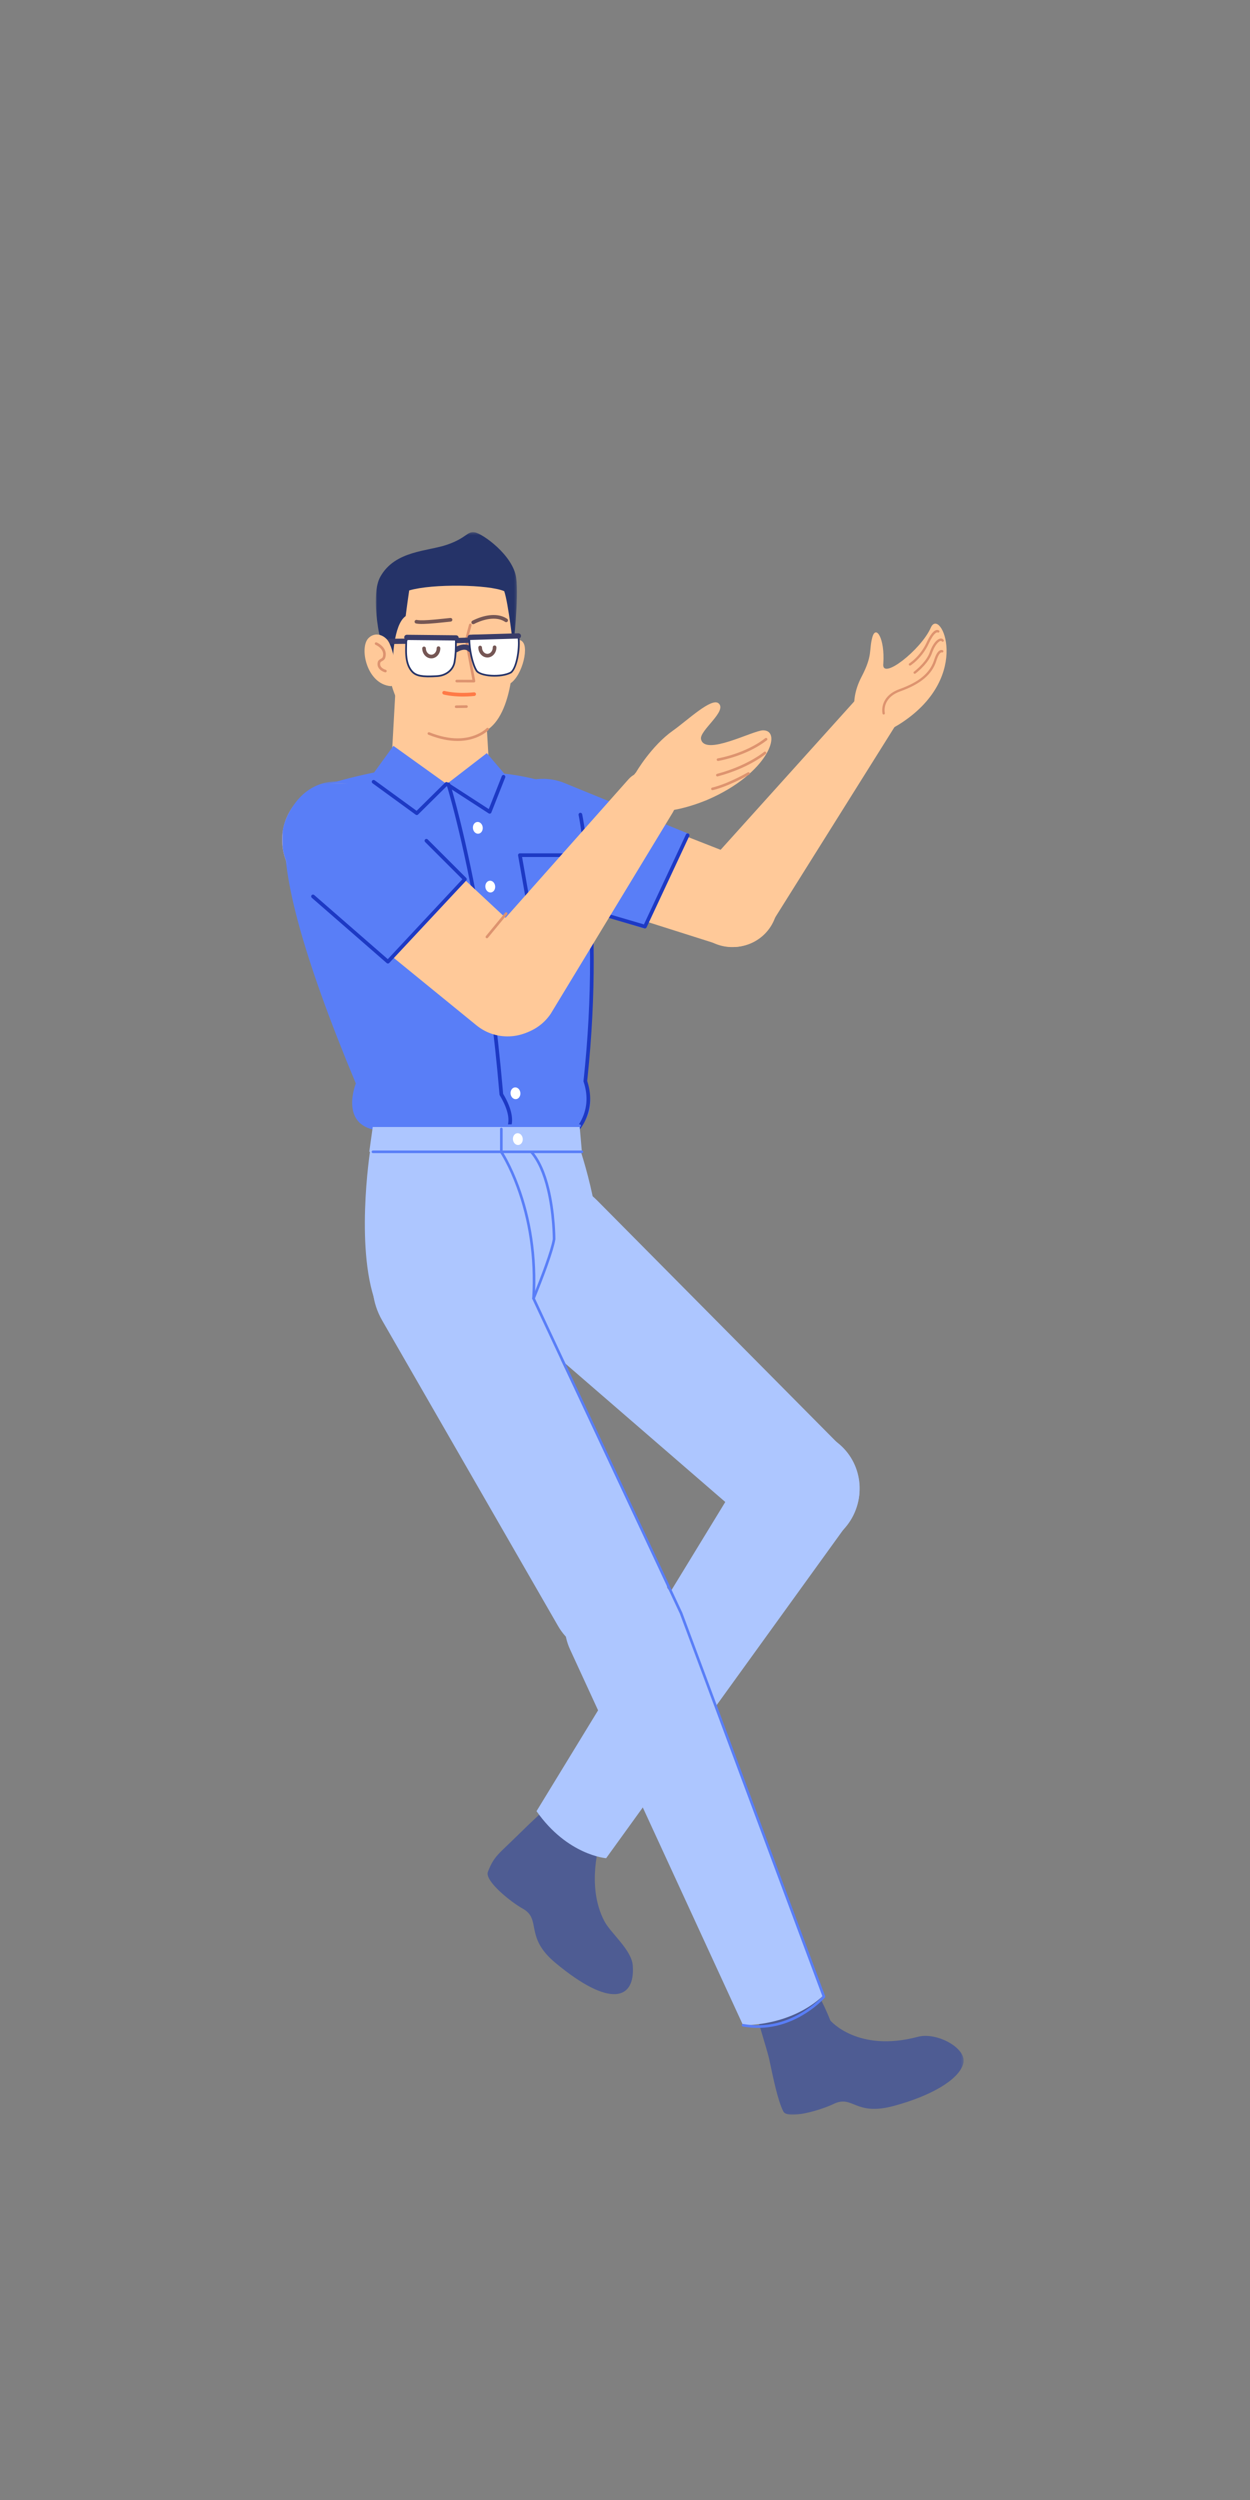 <svg xmlns="http://www.w3.org/2000/svg" xmlns:xlink="http://www.w3.org/1999/xlink" width="512" height="1024" version="1.1" viewBox="0 0 512 1024"><rect x="0" y="0" width="512" height="1024" fill="#808080" stroke="none"/><title>2.人物组件/8.程序员/后仰/讲解</title><desc>Created with Sketch.</desc><defs><polygon id="path-1" points=".92 1.302 58.728 1.302 58.728 54.381 .92 54.381"/><polygon id="path-3" points=".193 1.19 85.712 1.19 85.712 66 .193 66"/><polygon id="path-5" points="0 1.373 75.489 1.373 75.489 75.215 0 75.215"/></defs><g id="2.人物组件/8.程序员/后仰/讲解" fill="none" fill-rule="evenodd" stroke="none" stroke-width="1"><path id="Fill-1" fill="#FFC999" d="M351.688,296.522 C351.688,296.522 346.882,288.733 352.908,277.183 C357.568,268.253 355.851,266.329 357.309,261.029 C358.767,255.731 362.479,261.511 361.81,271.741 C360.784,279.128 377.304,266.138 381.256,257.09 C385.092,248.309 398.604,276.67 369.379,295.999 C354.97,305.527 351.688,296.522 351.688,296.522"/><path id="Stroke-3" fill="#DD936F" fill-rule="nonzero" d="M382.874,269.578 C383.831,266.898 384.964,265.995 385.993,266.28 C386.059,266.298 386.113,266.32 386.153,266.341 C386.391,266.463 386.484,266.756 386.362,266.993 C386.253,267.205 386.01,267.302 385.79,267.235 L385.734,267.214 C385.627,267.184 385.462,267.216 385.215,267.412 C384.752,267.782 384.261,268.577 383.787,269.904 L383.709,270.126 L383.557,270.594 C381.788,276.302 377.012,280.203 368.757,283.175 C366.217,284.089 364.504,285.407 363.475,287.02 C362.446,288.633 362.198,290.332 362.385,291.793 L362.412,291.973 C362.42,292.021 362.427,292.056 362.432,292.079 C362.492,292.339 362.329,292.599 362.068,292.659 C361.807,292.719 361.547,292.557 361.487,292.296 L361.458,292.144 C361.447,292.081 361.436,292.005 361.424,291.917 C361.21,290.249 361.491,288.328 362.658,286.498 C363.806,284.699 365.693,283.248 368.428,282.263 C376.269,279.441 380.789,275.819 382.531,270.621 L382.632,270.307 C382.711,270.052 382.792,269.809 382.874,269.578 Z"/><path id="Stroke-5" fill="#DD936F" fill-rule="nonzero" d="M383.597,262.43 C384.687,261.409 385.837,261.201 386.511,262.095 C386.672,262.309 386.63,262.613 386.416,262.774 C386.226,262.917 385.965,262.899 385.796,262.744 L385.737,262.679 C385.5,262.363 384.987,262.456 384.259,263.137 C383.398,263.943 382.539,265.352 381.867,267.156 L381.735,267.522 C381.149,269.206 380.033,270.9 378.542,272.561 C377.758,273.435 376.919,274.245 376.079,274.971 C375.933,275.098 375.791,275.218 375.655,275.331 L375.108,275.771 C375.04,275.824 374.987,275.865 374.951,275.891 C374.736,276.05 374.433,276.005 374.274,275.79 C374.114,275.575 374.159,275.272 374.374,275.112 L374.664,274.888 C374.899,274.701 375.162,274.484 375.445,274.238 C376.256,273.537 377.066,272.755 377.821,271.914 C379.233,270.34 380.283,268.747 380.82,267.203 C381.557,265.086 382.553,263.408 383.597,262.43 Z"/><path id="Stroke-7" fill="#DD936F" fill-rule="nonzero" d="M379.322,263.659 L379.845,262.556 C381.655,258.83 383.192,257.655 384.395,258.131 C384.489,258.168 384.561,258.211 384.613,258.251 C384.824,258.415 384.862,258.719 384.698,258.931 C384.534,259.142 384.23,259.18 384.018,259.016 L384.038,259.032 C383.874,258.967 383.596,259.02 383.148,259.383 C382.37,260.013 381.46,261.35 380.445,263.555 C379.704,265.164 378.793,266.641 377.75,267.986 C376.711,269.326 375.598,270.467 374.484,271.412 C374.093,271.744 373.728,272.027 373.401,272.264 L373.031,272.52 C373.01,272.534 372.991,272.546 372.975,272.556 C372.748,272.698 372.449,272.63 372.307,272.403 C372.165,272.176 372.233,271.877 372.46,271.735 L372.731,271.552 C372.763,271.529 372.797,271.504 372.834,271.478 C373.141,271.256 373.486,270.988 373.857,270.673 C374.922,269.77 375.989,268.677 376.984,267.392 C377.872,266.247 378.66,265.002 379.322,263.659 Z"/><path id="Fill-9" fill="#FFC999" d="M317.509,375.758 L317.509,375.758 C314.23,385.013 304.203,390.002 294.843,387.032 L216.021,362.024 C204.726,358.442 198.645,346.216 202.603,335.047 C206.559,323.878 218.98,318.208 230.011,322.534 L306.996,352.729 C316.138,356.314 320.79,366.503 317.509,375.758"/><path id="Fill-11" fill="#597EF7" d="M263.632,380.258 L215.241,365.097 C202.528,361.064 195.684,347.303 200.139,334.73 L200.139,334.73 C204.592,322.158 218.574,315.774 230.991,320.645 L281.793,341.402 L263.632,380.258 Z"/><path id="Stroke-13" fill="#1D39C4" fill-rule="nonzero" d="M280.973,341.789 C281.148,341.413 281.595,341.251 281.97,341.427 C282.314,341.588 282.479,341.976 282.369,342.329 L282.332,342.424 L264.841,379.858 C264.699,380.16 264.379,380.328 264.057,380.283 L263.95,380.26 L241.424,373.643 C241.027,373.527 240.799,373.11 240.916,372.712 C241.023,372.348 241.382,372.127 241.747,372.182 L241.847,372.204 L263.754,378.638 L280.973,341.789 Z"/><path id="Fill-15" fill="#FFC999" d="M350.317,286.833 L366.571,297.5 L314.923,379.92 C309.165,388.491 297.412,390.515 289.12,384.36 C280.83,378.207 279.36,366.372 285.895,358.377 L350.317,286.833 Z"/><path id="Fill-17" fill="#FFC999" d="M199.979,308.113 L197.687,269.178 L162.635,270.951 L160.572,308.182 C159.948,319.428 168.846,328.914 180.11,329.01 C191.531,329.106 200.651,319.516 199.979,308.113"/><path id="Fill-19" fill="#FFC999" d="M206.798,265.129 C206.798,265.129 212.221,259.648 214.433,263.407 C216.642,267.166 212.535,280.462 206.722,280.739 C198.962,281.108 206.798,265.129 206.798,265.129"/><path id="Fill-21" fill="#FFC999" d="M172.601,298.907 C172.601,298.907 183.884,308.372 199.085,299.3 C210.026,292.771 211.647,268.687 209.757,250.973 C208.691,240.952 204.137,235.513 194.412,232.439 C184.688,229.366 158.228,228.962 157.722,258.415 C157.158,291.218 172.601,298.907 172.601,298.907"/><path id="Stroke-23" fill="#DD936F" fill-rule="nonzero" d="M192.772,255.434 C193.027,255.502 193.19,255.742 193.169,255.995 L193.153,256.091 L191.537,262.184 L194.659,278.892 C194.715,279.193 194.51,279.473 194.219,279.52 L194.129,279.527 L187.072,279.506 C186.775,279.505 186.536,279.264 186.537,278.968 C186.537,278.701 186.733,278.48 186.988,278.439 L187.075,278.432 L193.484,278.451 L190.459,262.26 C190.449,262.208 190.447,262.155 190.453,262.102 L190.468,262.024 L192.115,255.816 C192.183,255.561 192.422,255.398 192.676,255.418 L192.772,255.434 Z"/><path id="Stroke-25" fill="#FF7A46" fill-rule="nonzero" d="M181.199,283.562 C181.307,283.162 181.719,282.925 182.119,283.033 L182.473,283.117 L182.613,283.147 C183.037,283.237 183.535,283.328 184.105,283.412 C186.964,283.836 190.351,283.954 194.14,283.576 C194.552,283.535 194.919,283.836 194.96,284.248 C195.001,284.66 194.701,285.028 194.288,285.069 C190.371,285.459 186.861,285.337 183.885,284.896 C183.404,284.825 182.97,284.749 182.583,284.672 L182.302,284.615 C182.025,284.556 181.832,284.51 181.727,284.481 C181.328,284.373 181.091,283.962 181.199,283.562 Z"/><g id="分组" transform="translate(153, 216.698)"><mask id="mask-2" fill="#fff"><use xlink:href="#path-1"/></mask><path id="Fill-27" fill="#253368" d="M7.922,54.381 L2.324,42.963 C2.324,42.963 -1.11,26.559 2.765,19.569 C8.777,8.724 22.224,9.186 30.246,6.372 C38.265,3.56 38.223,0.872 41.457,1.359 C44.691,1.847 57.12,10.749 58.413,19.911 C59.55,27.966 57.246,48.423 57.246,48.423 C57.246,48.423 55.214,30.257 53.525,25.445 C47.232,22.722 24.243,22.302 14.61,25.142 C14.61,25.142 13.701,31.305 13.166,35.648 C7.982,39.26 7.922,54.381 7.922,54.381" mask="url(#mask-2)"/></g><path id="Stroke-29" fill="#DD936F" fill-rule="nonzero" d="M199.313,298.28 C199.515,298.063 199.855,298.052 200.072,298.254 C200.288,298.457 200.3,298.797 200.097,299.013 C199.954,299.166 199.683,299.418 199.283,299.736 C198.625,300.259 197.835,300.78 196.912,301.265 C191.52,304.097 184.378,304.5 175.48,300.953 C175.205,300.843 175.071,300.531 175.18,300.255 C175.29,299.98 175.603,299.845 175.878,299.955 C184.483,303.385 191.297,303.001 196.413,300.314 C197.275,299.861 198.008,299.377 198.615,298.896 L198.859,298.696 C199.081,298.509 199.232,298.366 199.313,298.28 Z"/><path id="Stroke-31" fill="#393C68" fill-rule="nonzero" d="M192.201,261.146 C192.794,261.129 193.288,261.596 193.305,262.189 C193.321,262.742 192.915,263.21 192.379,263.284 L192.262,263.293 L187.069,263.442 C186.476,263.459 185.982,262.992 185.965,262.399 C185.949,261.846 186.355,261.378 186.891,261.304 L187.008,261.295 L192.201,261.146 Z"/><path id="Stroke-33" fill="#393C68" fill-rule="nonzero" d="M187.484,264.584 C188.527,264.141 189.594,263.905 190.641,264 C191.652,264.093 192.564,264.497 193.304,265.248 C193.721,265.671 193.716,266.351 193.293,266.767 C192.901,267.154 192.287,267.177 191.867,266.84 L191.774,266.756 C191.404,266.38 190.968,266.187 190.446,266.14 C189.807,266.081 189.069,266.244 188.323,266.561 C188.042,266.68 187.809,266.799 187.644,266.892 L187.481,266.991 C186.983,267.314 186.318,267.174 185.995,266.677 C185.671,266.179 185.812,265.514 186.309,265.191 C186.557,265.029 186.962,264.805 187.484,264.584 Z"/><path id="Stroke-35" fill="#DD936F" fill-rule="nonzero" d="M191.059,288.875 C191.356,288.87 191.6,289.107 191.605,289.403 C191.609,289.67 191.417,289.895 191.163,289.94 L191.076,289.949 L186.843,290.015 C186.546,290.019 186.302,289.783 186.298,289.486 C186.294,289.219 186.485,288.995 186.739,288.949 L186.826,288.941 L191.059,288.875 Z"/><path id="Stroke-37" fill="#393C68" fill-rule="nonzero" d="M167.782,261.554 C168.375,261.548 168.861,262.024 168.867,262.617 C168.873,263.171 168.458,263.631 167.921,263.694 L167.804,263.702 L159.287,263.787 C158.694,263.793 158.208,263.317 158.202,262.724 C158.197,262.171 158.611,261.711 159.148,261.647 L159.265,261.639 L167.782,261.554 Z"/><path id="Fill-39" fill="#FFF" d="M168.405,260.936 L184.665,260.682 C185.801,260.664 186.735,261.567 186.746,262.703 C186.762,264.821 186.696,268.218 186.191,271.134 C185.595,274.574 182.544,276.722 179.061,276.938 C174.708,277.206 170.801,277.272 168.789,275.043 C165.723,271.646 166.373,265.965 166.389,262.962 C166.395,261.86 167.303,260.952 168.405,260.936"/><path id="Stroke-41" fill="#253368" fill-rule="nonzero" d="M184.66,260.324 L168.4,260.578 C167.102,260.597 166.039,261.664 166.032,262.96 L166.003,264.23 L165.977,265.216 C165.939,266.985 165.973,268.136 166.138,269.43 C166.446,271.845 167.188,273.802 168.524,275.283 C170.349,277.305 173.12,277.662 179.083,277.295 C182.886,277.059 185.941,274.673 186.543,271.195 C186.973,268.719 187.128,265.769 187.104,262.7 C187.091,261.366 185.995,260.303 184.66,260.324 Z M168.411,261.293 L184.671,261.04 C185.61,261.025 186.38,261.771 186.388,262.706 C186.412,265.736 186.259,268.647 185.838,271.073 C185.297,274.203 182.529,276.364 179.039,276.58 L178.259,276.625 C173.064,276.899 170.596,276.511 169.055,274.803 C167.83,273.446 167.139,271.622 166.848,269.34 C166.677,267.998 166.651,266.803 166.702,264.842 L166.746,263.11 C166.747,263.063 166.747,263.015 166.747,262.964 C166.752,262.058 167.501,261.307 168.411,261.293 Z"/><path id="Fill-43" fill="#FFF" d="M193.763,260.359 L212.173,260.071 C212.897,262.752 212.404,273.165 209.278,275.443 C205.079,277.726 196.517,276.9 195.154,274.663 C193.084,271.267 192.235,264.744 192.227,261.93 C192.224,261.072 192.907,260.373 193.763,260.359"/><path id="Stroke-45" fill="#253368" fill-rule="nonzero" d="M212.167,259.713 L193.758,260.001 C192.706,260.018 191.866,260.877 191.87,261.931 C191.88,265.916 193.055,271.907 194.848,274.849 C196.4,277.395 205.281,278.023 209.449,275.757 C212.281,273.697 213.571,263.874 212.518,259.978 C212.476,259.82 212.331,259.711 212.167,259.713 Z M211.892,260.432 L211.929,260.601 C212.716,264.515 211.466,273.406 209.067,275.154 C205.236,277.234 196.775,276.635 195.459,274.477 C193.747,271.667 192.595,265.795 192.585,261.929 C192.583,261.266 193.109,260.727 193.769,260.717 L211.892,260.432 Z"/><path id="Stroke-47" fill="#393C68" fill-rule="nonzero" d="M166.653,260.001 L186.818,260.214 C187.411,260.22 187.886,260.706 187.88,261.299 C187.874,261.853 187.451,262.304 186.912,262.357 L186.795,262.362 L166.63,262.149 C166.037,262.143 165.562,261.657 165.568,261.064 C165.574,260.51 165.997,260.059 166.536,260.006 L166.653,260.001 Z"/><path id="Stroke-49" fill="#393C68" fill-rule="nonzero" d="M212.298,259.402 C212.891,259.384 213.386,259.85 213.404,260.443 C213.42,260.997 213.015,261.465 212.479,261.539 L212.362,261.549 L192.615,262.135 C192.022,262.153 191.527,261.686 191.509,261.093 C191.493,260.54 191.898,260.072 192.434,259.998 L192.551,259.988 L212.298,259.402 Z"/><path id="Fill-51" fill="#FFC999" d="M158.456,261.879 C156.428,259.689 153.22,259.018 150.88,261.432 C147.11,265.321 150.16,280.194 160.054,281.053 C163.831,280.623 161.62,265.297 158.456,261.879"/><path id="Stroke-53" fill="#DD936F" fill-rule="nonzero" d="M153.551,263.428 C153.662,263.153 153.975,263.02 154.25,263.132 L154.438,263.215 C154.55,263.267 154.687,263.337 154.843,263.423 C155.275,263.66 155.705,263.948 156.11,264.289 C157.597,265.545 158.342,267.172 157.884,269.142 C157.71,269.888 157.367,270.286 156.73,270.666 L156.454,270.821 C155.907,271.12 155.771,271.268 155.721,271.734 C155.624,272.625 156.029,273.292 156.809,273.804 C157.068,273.974 157.349,274.112 157.63,274.219 L157.881,274.307 C157.925,274.321 157.961,274.331 157.986,274.337 C158.274,274.407 158.451,274.698 158.38,274.986 C158.31,275.274 158.019,275.451 157.731,275.38 C157.34,275.284 156.783,275.071 156.219,274.702 C155.132,273.988 154.507,272.961 154.653,271.618 C154.743,270.786 155.067,270.384 155.78,269.968 L156.046,269.82 C156.55,269.542 156.732,269.354 156.837,268.899 C157.193,267.372 156.623,266.128 155.417,265.11 C155.071,264.818 154.698,264.569 154.325,264.364 L154.087,264.238 C153.982,264.186 153.9,264.149 153.847,264.127 C153.572,264.016 153.439,263.703 153.551,263.428 Z"/><path id="Stroke-55" fill="#755654" fill-rule="nonzero" d="M185.282,253.793 C185.322,254.205 185.021,254.572 184.609,254.612 L179.972,255.09 L178.404,255.242 C174.386,255.614 171.869,255.692 170.412,255.386 C170.007,255.301 169.747,254.904 169.832,254.498 C169.917,254.093 170.315,253.833 170.72,253.918 L171.008,253.969 C172.284,254.161 174.526,254.084 177.885,253.783 L179.478,253.632 L184.463,253.12 C184.875,253.079 185.242,253.381 185.282,253.793 Z"/><path id="Stroke-57" fill="#755654" fill-rule="nonzero" d="M196.139,253.088 C198.469,252.238 200.825,251.783 203.052,251.939 C204.792,252.06 206.373,252.557 207.742,253.483 C208.085,253.715 208.175,254.181 207.943,254.524 C207.711,254.867 207.245,254.957 206.902,254.725 C205.764,253.956 204.437,253.539 202.947,253.435 C200.961,253.296 198.802,253.713 196.653,254.497 C196.128,254.689 195.635,254.891 195.183,255.096 L194.851,255.249 C194.531,255.401 194.306,255.518 194.193,255.581 C193.832,255.783 193.375,255.653 193.173,255.292 C192.971,254.93 193.101,254.473 193.462,254.271 L193.811,254.088 C193.925,254.031 194.058,253.966 194.208,253.894 C194.788,253.619 195.437,253.344 196.139,253.088 Z"/><path id="Stroke-59" fill="#755654" fill-rule="nonzero" d="M179.594,264.735 C180.008,264.729 180.349,265.059 180.356,265.473 C180.392,267.738 178.784,269.639 176.712,269.671 C174.639,269.704 172.973,267.854 172.938,265.589 C172.932,265.175 173.263,264.834 173.677,264.828 C174.091,264.822 174.432,265.152 174.438,265.567 C174.461,267.045 175.493,268.19 176.688,268.172 C177.884,268.153 178.879,266.975 178.856,265.497 C178.849,265.083 179.179,264.742 179.594,264.735 Z"/><path id="Stroke-61" fill="#755654" fill-rule="nonzero" d="M202.573,264.376 C202.987,264.37 203.328,264.7 203.335,265.114 C203.371,267.378 201.763,269.279 199.691,269.313 C197.617,269.345 195.95,267.496 195.916,265.231 C195.909,264.817 196.24,264.476 196.654,264.469 C197.068,264.463 197.409,264.794 197.416,265.208 C197.438,266.686 198.471,267.832 199.667,267.813 C200.862,267.793 201.858,266.616 201.835,265.138 C201.828,264.724 202.158,264.383 202.573,264.376 Z"/><path id="Fill-63" fill="#597EF7" d="M230.817,463.025 C242.566,463.115 243.537,450.29 239.751,442.842 C239.751,442.842 249.553,368.573 231.775,323.082 C219.751,318.549 209.82,316.89 199.486,316.233 C195.433,315.975 188.323,320.661 183.529,320.961 C176.44,321.404 164.784,314.336 158.104,315.495 C149.812,316.935 141.646,319.016 135.19,320.861 C126.109,323.459 116.874,333.648 116.659,343.092 C116.274,359.982 123.208,389.748 145.749,443.795 C145.749,443.795 138.967,460.562 154.195,462.941 C172.216,465.756 230.817,463.025 230.817,463.025"/><polygon id="Fill-65" fill="#597EF7" points="199.4 308.483 206.807 317.171 201.688 332.534 182.918 321.198"/><polygon id="Fill-67" fill="#597EF7" points="182.915 321.126 161.144 305.504 151.692 318.531 170.717 333.096"/><path id="Stroke-69" fill="#1D39C4" fill-rule="nonzero" d="M205.537,317.896 C205.69,317.511 206.125,317.322 206.51,317.474 C206.864,317.614 207.052,317.991 206.964,318.35 L206.933,318.447 L201.261,332.808 C201.1,333.215 200.633,333.392 200.25,333.214 L200.156,333.162 L182.961,322.031 L171.244,333.63 C171.012,333.86 170.662,333.91 170.378,333.766 L170.275,333.703 L152.584,320.824 C152.249,320.58 152.175,320.111 152.419,319.776 C152.641,319.472 153.049,319.383 153.373,319.553 L153.467,319.611 L170.641,332.114 L182.334,320.541 C182.557,320.321 182.889,320.265 183.168,320.389 L183.27,320.445 L200.202,331.405 L205.537,317.896 Z"/><path id="Stroke-71" fill="#1D39C4" fill-rule="nonzero" d="M237.58,332.925 C237.986,332.842 238.382,333.105 238.464,333.511 L238.588,334.157 L238.792,335.285 C238.898,335.889 239.011,336.556 239.129,337.285 L239.201,337.73 C239.751,341.173 240.3,345.197 240.813,349.764 C243.771,376.103 244.244,407.126 240.667,441.319 L240.513,442.761 L240.608,443.054 C242.589,449.324 241.838,454.939 239.343,459.705 L239.162,460.044 C238.602,461.07 238.002,461.971 237.4,462.741 C237.034,463.208 236.744,463.533 236.569,463.707 C236.276,464 235.801,464 235.508,463.707 C235.215,463.415 235.215,462.94 235.508,462.647 L235.63,462.52 C235.771,462.365 235.973,462.13 236.218,461.816 C236.772,461.109 237.327,460.276 237.845,459.325 C240.356,454.721 241.11,449.259 239.04,443.081 C239.006,442.979 238.994,442.87 239.005,442.763 C242.754,408.051 242.315,376.578 239.323,349.932 L239.13,348.253 C238.676,344.396 238.198,340.96 237.719,337.967 L237.511,336.689 C237.421,336.15 237.334,335.652 237.253,335.194 L237.097,334.343 C237.051,334.097 237.016,333.918 236.994,333.808 C236.912,333.402 237.174,333.007 237.58,332.925 Z"/><path id="Stroke-73" fill="#1D39C4" fill-rule="nonzero" d="M183.445,320.555 C183.84,320.431 184.261,320.651 184.385,321.046 L184.668,321.98 C184.832,322.53 185.014,323.154 185.214,323.853 L185.787,325.89 C186.556,328.663 187.397,331.859 188.293,335.467 L188.825,337.629 C191.485,348.549 194.134,361.077 196.627,375.112 L196.876,376.52 C200.639,397.953 203.723,421.121 205.895,445.867 L206.08,448.018 L206.226,448.265 C209.991,454.695 210.475,459.468 208.908,462.727 L208.81,462.924 C208.456,463.609 208.089,464.061 207.817,464.302 C207.507,464.576 207.033,464.546 206.759,464.235 C206.485,463.925 206.514,463.451 206.825,463.177 C206.964,463.054 207.213,462.746 207.477,462.236 C208.937,459.406 208.513,454.986 204.706,448.641 C204.647,448.542 204.611,448.432 204.601,448.318 C202.425,422.743 199.272,398.839 195.398,376.78 C192.674,361.266 189.756,347.571 186.838,335.828 L186.271,333.575 C185.527,330.645 184.826,328.02 184.179,325.707 L183.772,324.267 C183.653,323.85 183.54,323.461 183.434,323.098 L182.954,321.495 C182.83,321.1 183.049,320.679 183.445,320.555 Z"/><path id="Fill-75" fill="#FFF" d="M193.714,339.29 C193.852,340.619 194.861,341.603 195.968,341.488 C197.075,341.372 197.863,340.202 197.723,338.873 C197.585,337.544 196.574,336.56 195.469,336.676 C194.362,336.791 193.574,337.961 193.714,339.29"/><path id="Fill-77" fill="#FFF" d="M198.805,363.359 C198.943,364.688 199.953,365.672 201.06,365.556 C202.167,365.441 202.954,364.271 202.815,362.942 C202.677,361.613 201.667,360.629 200.56,360.744 C199.453,360.86 198.666,362.03 198.805,363.359"/><path id="Fill-79" fill="#FFF" d="M203.028,392.078 C203.166,393.407 204.177,394.391 205.284,394.275 C206.391,394.16 207.177,392.99 207.039,391.661 C206.9,390.332 205.89,389.348 204.783,389.463 C203.676,389.579 202.89,390.749 203.028,392.078"/><path id="Fill-81" fill="#FFF" d="M207.908,419.763 C208.046,421.092 209.055,422.076 210.162,421.96 C211.269,421.845 212.055,420.675 211.917,419.346 C211.779,418.017 210.768,417.033 209.661,417.148 C208.554,417.264 207.768,418.434 207.908,419.763"/><path id="Fill-83" fill="#FFF" d="M209.131,448.016 C209.269,449.345 210.279,450.329 211.386,450.213 C212.493,450.098 213.28,448.928 213.141,447.599 C213.003,446.27 211.993,445.286 210.886,445.401 C209.779,445.517 208.992,446.687 209.131,448.016"/><path id="Stroke-85" fill="#1D39C4" fill-rule="nonzero" d="M239.981,349.521 L212.951,349.521 C212.485,349.521 212.131,349.942 212.212,350.401 L216.436,374.431 C216.47,374.623 216.577,374.794 216.734,374.908 L232.783,386.544 C233.115,386.785 233.58,386.714 233.825,386.385 L243.116,373.905 C243.229,373.753 243.28,373.564 243.26,373.375 L240.726,350.19 C240.685,349.809 240.363,349.521 239.981,349.521 Z M239.308,351.021 L241.736,373.244 L233.063,384.894 L217.86,373.872 L213.844,351.021 L239.308,351.021 Z"/><path id="Fill-87" fill="#FFC999" d="M223.113,417.594 L223.113,417.594 C215.957,425.798 203.584,426.848 195.147,419.969 L124.097,362.033 C113.916,353.732 112.636,338.648 121.272,328.749 C129.907,318.849 145.026,318.072 154.632,327.032 L221.672,389.565 C229.632,396.99 230.269,409.391 223.113,417.594"/><path id="Fill-89" fill="#ADC6FF" d="M244.066,527.193 L228.154,557.589 L186.922,560.811 C186.922,560.811 164.635,558.417 154.819,536.001 C145.005,513.586 151.621,471.28 151.621,471.28 L237.076,469.165 C237.076,469.165 249.922,505.531 244.066,527.193"/><g id="分组" transform="translate(309, 800.198)"><mask id="mask-4" fill="#fff"><use xlink:href="#path-3"/></mask><path id="Fill-91" fill="#4E5C93" d="M31.122,27.426 C31.122,27.426 42.309,40.647 66.973,34.075 C74.722,32.01 87.247,38.788 85.557,45.055 C83.724,51.852 71.85,58.416 57.124,62.383 C40.987,66.733 40.491,57.636 32.301,61.641 C27.553,63.963 13.608,68.212 11.82,64.599 C9.486,59.883 7.726,50.995 6.106,43.411 C5.041,38.425 0.091,24.351 0.195,20.182 C0.918,-8.997 19.056,-2.963 31.122,27.426" mask="url(#mask-4)"/></g><path id="Fill-93" fill="#4E5C93" d="M245.894,754.028 C245.894,754.028 239.822,772.308 247.583,786.971 C250.171,791.858 258.685,798.663 259.175,805.027 C260.252,819.068 249.973,822.721 227.453,803.949 C214.616,793.249 222.032,786.134 214.046,781.736 C209.416,779.188 198.38,770.437 199.849,766.682 C202.412,760.121 204.17,759.529 212.092,751.694 C261.773,702.551 266.377,722.775 245.894,754.028"/><path id="Fill-95" fill="#ADC6FF" d="M304.363,829.549 L233.499,675.621 C227.76,663.154 233.74,648.433 246.546,643.501 C258.911,638.74 272.781,645.009 277.378,657.436 L337.07,817.425 C337.07,817.425 326.438,829.111 304.363,829.549"/><path id="Fill-97" fill="#ADC6FF" d="M260.708,675.342 L260.708,675.342 C272.174,669.308 276.817,655.289 271.22,643.604 L208.826,513.332 C201.584,498.21 183.229,492.131 168.389,499.94 L168.389,499.94 C153.551,507.749 148.171,526.322 156.536,540.855 L228.595,666.038 C235.058,677.267 249.242,681.377 260.708,675.342"/><path id="Fill-99" fill="#ADC6FF" d="M219.76,741.854 L308.059,597.22 C315.211,585.508 330.766,582.266 341.998,590.15 C352.844,597.763 355.37,612.773 347.615,623.516 L248.273,761.125 C248.273,761.125 232.426,759.937 219.76,741.854"/><path id="Fill-101" fill="#ADC6FF" d="M345.517,626.478 L345.517,626.478 C354.364,617.013 354.221,602.317 345.193,593.208 L244.546,491.661 C232.861,479.872 213.631,480.256 202.181,492.507 L202.18,492.507 C190.732,504.757 191.645,523.969 204.196,534.832 L312.301,628.399 C321.998,636.792 336.671,635.943 345.517,626.478"/><path id="Stroke-103" fill="#597EF7" fill-rule="nonzero" d="M217.098,471.224 C217.319,471.026 217.659,471.045 217.857,471.266 C221.105,474.896 223.466,480.334 225.082,487.099 C226.139,491.526 226.816,496.263 227.191,501.006 C227.304,502.441 227.382,503.792 227.432,505.036 L227.469,506.142 C227.48,506.53 227.486,506.859 227.489,507.124 L227.492,507.532 C227.49,507.549 227.489,507.569 227.485,507.619 C227.136,509.842 226.025,513.513 224.336,518.263 L224.159,518.758 C223.885,519.523 223.599,520.308 223.302,521.111 C222.367,523.637 221.365,526.228 220.363,528.743 L219.543,530.782 L219.117,531.828 L279.481,660.586 L337.994,817.659 C338.063,817.843 338.025,818.051 337.896,818.199 L337.701,818.414 C337.616,818.506 337.511,818.617 337.386,818.745 C336.974,819.171 336.488,819.645 335.929,820.154 C334.336,821.607 332.483,823.058 330.388,824.413 C322.667,829.406 313.863,831.78 304.27,830.078 C303.978,830.026 303.783,829.748 303.835,829.456 C303.887,829.164 304.165,828.969 304.457,829.021 C313.756,830.67 322.295,828.367 329.805,823.511 C331.848,822.19 333.654,820.775 335.205,819.361 C335.639,818.966 336.027,818.593 336.368,818.25 L336.873,817.726 L278.491,661.002 L218.044,532.069 C217.98,531.933 217.977,531.775 218.034,531.636 L219.024,529.198 C219.135,528.923 219.249,528.638 219.365,528.346 C220.364,525.838 221.363,523.255 222.295,520.738 L222.872,519.163 L223.148,518.395 C224.855,513.633 225.999,509.918 226.381,507.752 L226.418,507.534 L226.415,507.133 C226.411,506.77 226.4,506.283 226.381,505.684 C226.335,504.291 226.251,502.747 226.12,501.091 C225.75,496.399 225.08,491.716 224.037,487.349 C222.459,480.741 220.164,475.455 217.056,471.982 C216.859,471.761 216.877,471.421 217.098,471.224 Z"/><polygon id="Fill-105" fill="#ADC6FF" points="238.341 471.78 151.253 471.78 152.753 461.08 237.405 461.08"/><g id="分组" transform="translate(115.5, 318.698)"><mask id="mask-6" fill="#fff"><use xlink:href="#path-5"/></mask><path id="Fill-107" fill="#597EF7" d="M75.489,41.991 C75.489,41.991 50.712,66.768 43.392,75.215 C27.959,64.64 14.938,54.594 7.071,43.68 C-0.561,33.093 -3.417,21.662 5.662,9.893 C13.266,0.039 25.449,-1.128 36.635,5.67 C55.276,16.998 75.489,41.991 75.489,41.991" mask="url(#mask-6)"/></g><path id="Stroke-109" fill="#1D39C4" fill-rule="nonzero" d="M174.129,343.828 C174.395,343.562 174.812,343.538 175.105,343.756 L175.189,343.828 L190.957,359.595 C191.214,359.852 191.247,360.251 191.049,360.544 L190.975,360.637 L159.439,394.425 C159.188,394.693 158.785,394.737 158.485,394.543 L158.398,394.478 L127.708,367.73 C127.396,367.458 127.363,366.984 127.636,366.672 C127.883,366.388 128.297,366.335 128.605,366.533 L128.694,366.599 L158.837,392.871 L189.384,360.143 L174.129,344.889 C173.862,344.623 173.838,344.206 174.056,343.913 L174.129,343.828 Z"/><path id="Fill-111" fill="#FFC999" d="M289.857,327.551 C289.857,327.551 269.147,336.685 261.09,329.743 C253.793,323.455 260.522,316.34 260.522,316.34 C260.522,316.34 266.766,305.53 275.658,299.246 C281.484,295.129 291.392,285.649 294.302,288.064 C298.095,291.214 286.383,299.254 287.138,302.761 C288.665,309.866 308.424,299.159 312.56,299.143 C320.643,299.11 314.783,316.784 289.857,327.551"/><path id="Stroke-113" fill="#DD936F" fill-rule="nonzero" d="M313.45,302.355 C313.684,302.173 314.021,302.216 314.203,302.45 C314.385,302.684 314.343,303.021 314.109,303.203 C312.477,304.472 310.674,305.619 308.729,306.651 C305.547,308.339 302.142,309.644 298.738,310.614 C297.716,310.906 296.757,311.148 295.878,311.346 L295.191,311.495 L294.312,311.666 C294.256,311.676 294.213,311.684 294.182,311.688 C293.89,311.736 293.614,311.537 293.566,311.244 C293.519,310.952 293.718,310.676 294.01,310.628 L294.321,310.573 C294.579,310.525 294.88,310.464 295.219,310.391 C296.191,310.183 297.275,309.914 298.443,309.582 C301.78,308.63 305.116,307.352 308.225,305.702 C310.118,304.699 311.869,303.585 313.45,302.355 Z"/><path id="Stroke-115" fill="#DD936F" fill-rule="nonzero" d="M312.967,307.974 C313.193,307.781 313.532,307.809 313.724,308.035 C313.916,308.26 313.889,308.599 313.663,308.791 L313.363,309.034 C313.262,309.113 313.142,309.206 313.002,309.311 C312.464,309.714 311.822,310.163 311.078,310.646 C308.959,312.021 306.439,313.394 303.526,314.675 C300.585,315.969 297.397,317.096 293.967,318.011 C293.68,318.087 293.386,317.917 293.31,317.63 C293.233,317.344 293.404,317.05 293.69,316.973 C297.066,316.073 300.202,314.964 303.094,313.692 C305.953,312.435 308.422,311.089 310.494,309.745 C311.217,309.276 311.838,308.841 312.357,308.452 L312.696,308.193 C312.82,308.095 312.911,308.021 312.967,307.974 Z"/><path id="Stroke-117" fill="#DD936F" fill-rule="nonzero" d="M306.304,316.367 C306.562,316.222 306.89,316.313 307.036,316.571 C307.182,316.829 307.091,317.157 306.832,317.303 C302.789,319.587 299.133,321.263 295.927,322.427 C294.942,322.784 294.061,323.07 293.289,323.292 L292.965,323.384 C292.741,323.445 292.539,323.498 292.36,323.542 L291.91,323.645 C291.619,323.703 291.337,323.513 291.28,323.222 C291.223,322.931 291.412,322.649 291.703,322.592 L291.955,322.536 C292.133,322.494 292.375,322.432 292.679,322.348 C293.499,322.122 294.462,321.816 295.561,321.417 C298.711,320.274 302.313,318.622 306.304,316.367 Z"/><path id="Fill-119" fill="#FFC999" d="M269.973,318.196 L273.578,321.178 C277.028,324.034 277.865,328.987 275.543,332.817 L225.588,415.221 C219.204,424.723 206.175,426.966 196.983,420.144 C187.79,413.322 186.161,400.201 193.406,391.339 L257.463,319.159 C260.693,315.52 266.225,315.094 269.973,318.196"/><path id="Stroke-121" fill="#DD936F" fill-rule="nonzero" d="M206.906,373.862 C207.095,373.634 207.433,373.601 207.662,373.789 C207.865,373.957 207.914,374.243 207.79,374.465 L207.735,374.545 L199.851,384.118 C199.663,384.347 199.324,384.38 199.095,384.191 C198.892,384.024 198.843,383.738 198.967,383.515 L199.022,383.435 L206.906,373.862 Z"/><path id="Stroke-123" fill="#597EF7" fill-rule="nonzero" d="M237.406,460.543 C237.703,460.543 237.943,460.784 237.943,461.08 C237.943,461.347 237.748,461.569 237.493,461.61 L237.406,461.617 L152.754,461.617 C152.457,461.617 152.217,461.377 152.217,461.08 C152.217,460.813 152.411,460.592 152.666,460.55 L152.754,460.543 L237.406,460.543 Z"/><path id="Stroke-125" fill="#597EF7" fill-rule="nonzero" d="M238.342,471.243 C238.639,471.243 238.879,471.483 238.879,471.78 C238.879,472.047 238.684,472.268 238.429,472.31 L238.342,472.317 L152.754,472.317 C152.457,472.317 152.217,472.076 152.217,471.78 C152.217,471.513 152.411,471.291 152.666,471.25 L152.754,471.243 L238.342,471.243 Z"/><path id="Stroke-127" fill="#597EF7" fill-rule="nonzero" d="M205.349,461.887 C205.616,461.887 205.837,462.082 205.879,462.337 L205.886,462.424 L205.885,471.744 L206.154,472.167 C206.226,472.283 206.303,472.408 206.384,472.543 C206.847,473.309 207.362,474.216 207.917,475.262 C209.498,478.245 211.077,481.743 212.551,485.73 C217.498,499.113 220.089,514.599 219.067,531.873 C219.049,532.169 218.795,532.395 218.499,532.377 C218.203,532.36 217.977,532.106 217.995,531.81 C219.007,514.691 216.442,499.351 211.544,486.102 C210.087,482.162 208.527,478.707 206.968,475.765 C206.501,474.884 206.063,474.104 205.662,473.428 L205.277,472.792 C205.105,472.513 204.979,472.317 204.904,472.207 C204.859,472.14 204.83,472.065 204.818,471.986 L204.812,471.906 L204.812,462.424 C204.812,462.128 205.052,461.887 205.349,461.887 Z"/><path id="Fill-129" fill="#FFF" d="M210.102,466.782 C210.24,468.111 211.25,469.095 212.357,468.979 C213.464,468.864 214.25,467.694 214.112,466.365 C213.974,465.036 212.963,464.052 211.856,464.167 C210.75,464.283 209.963,465.453 210.102,466.782"/></g></svg>